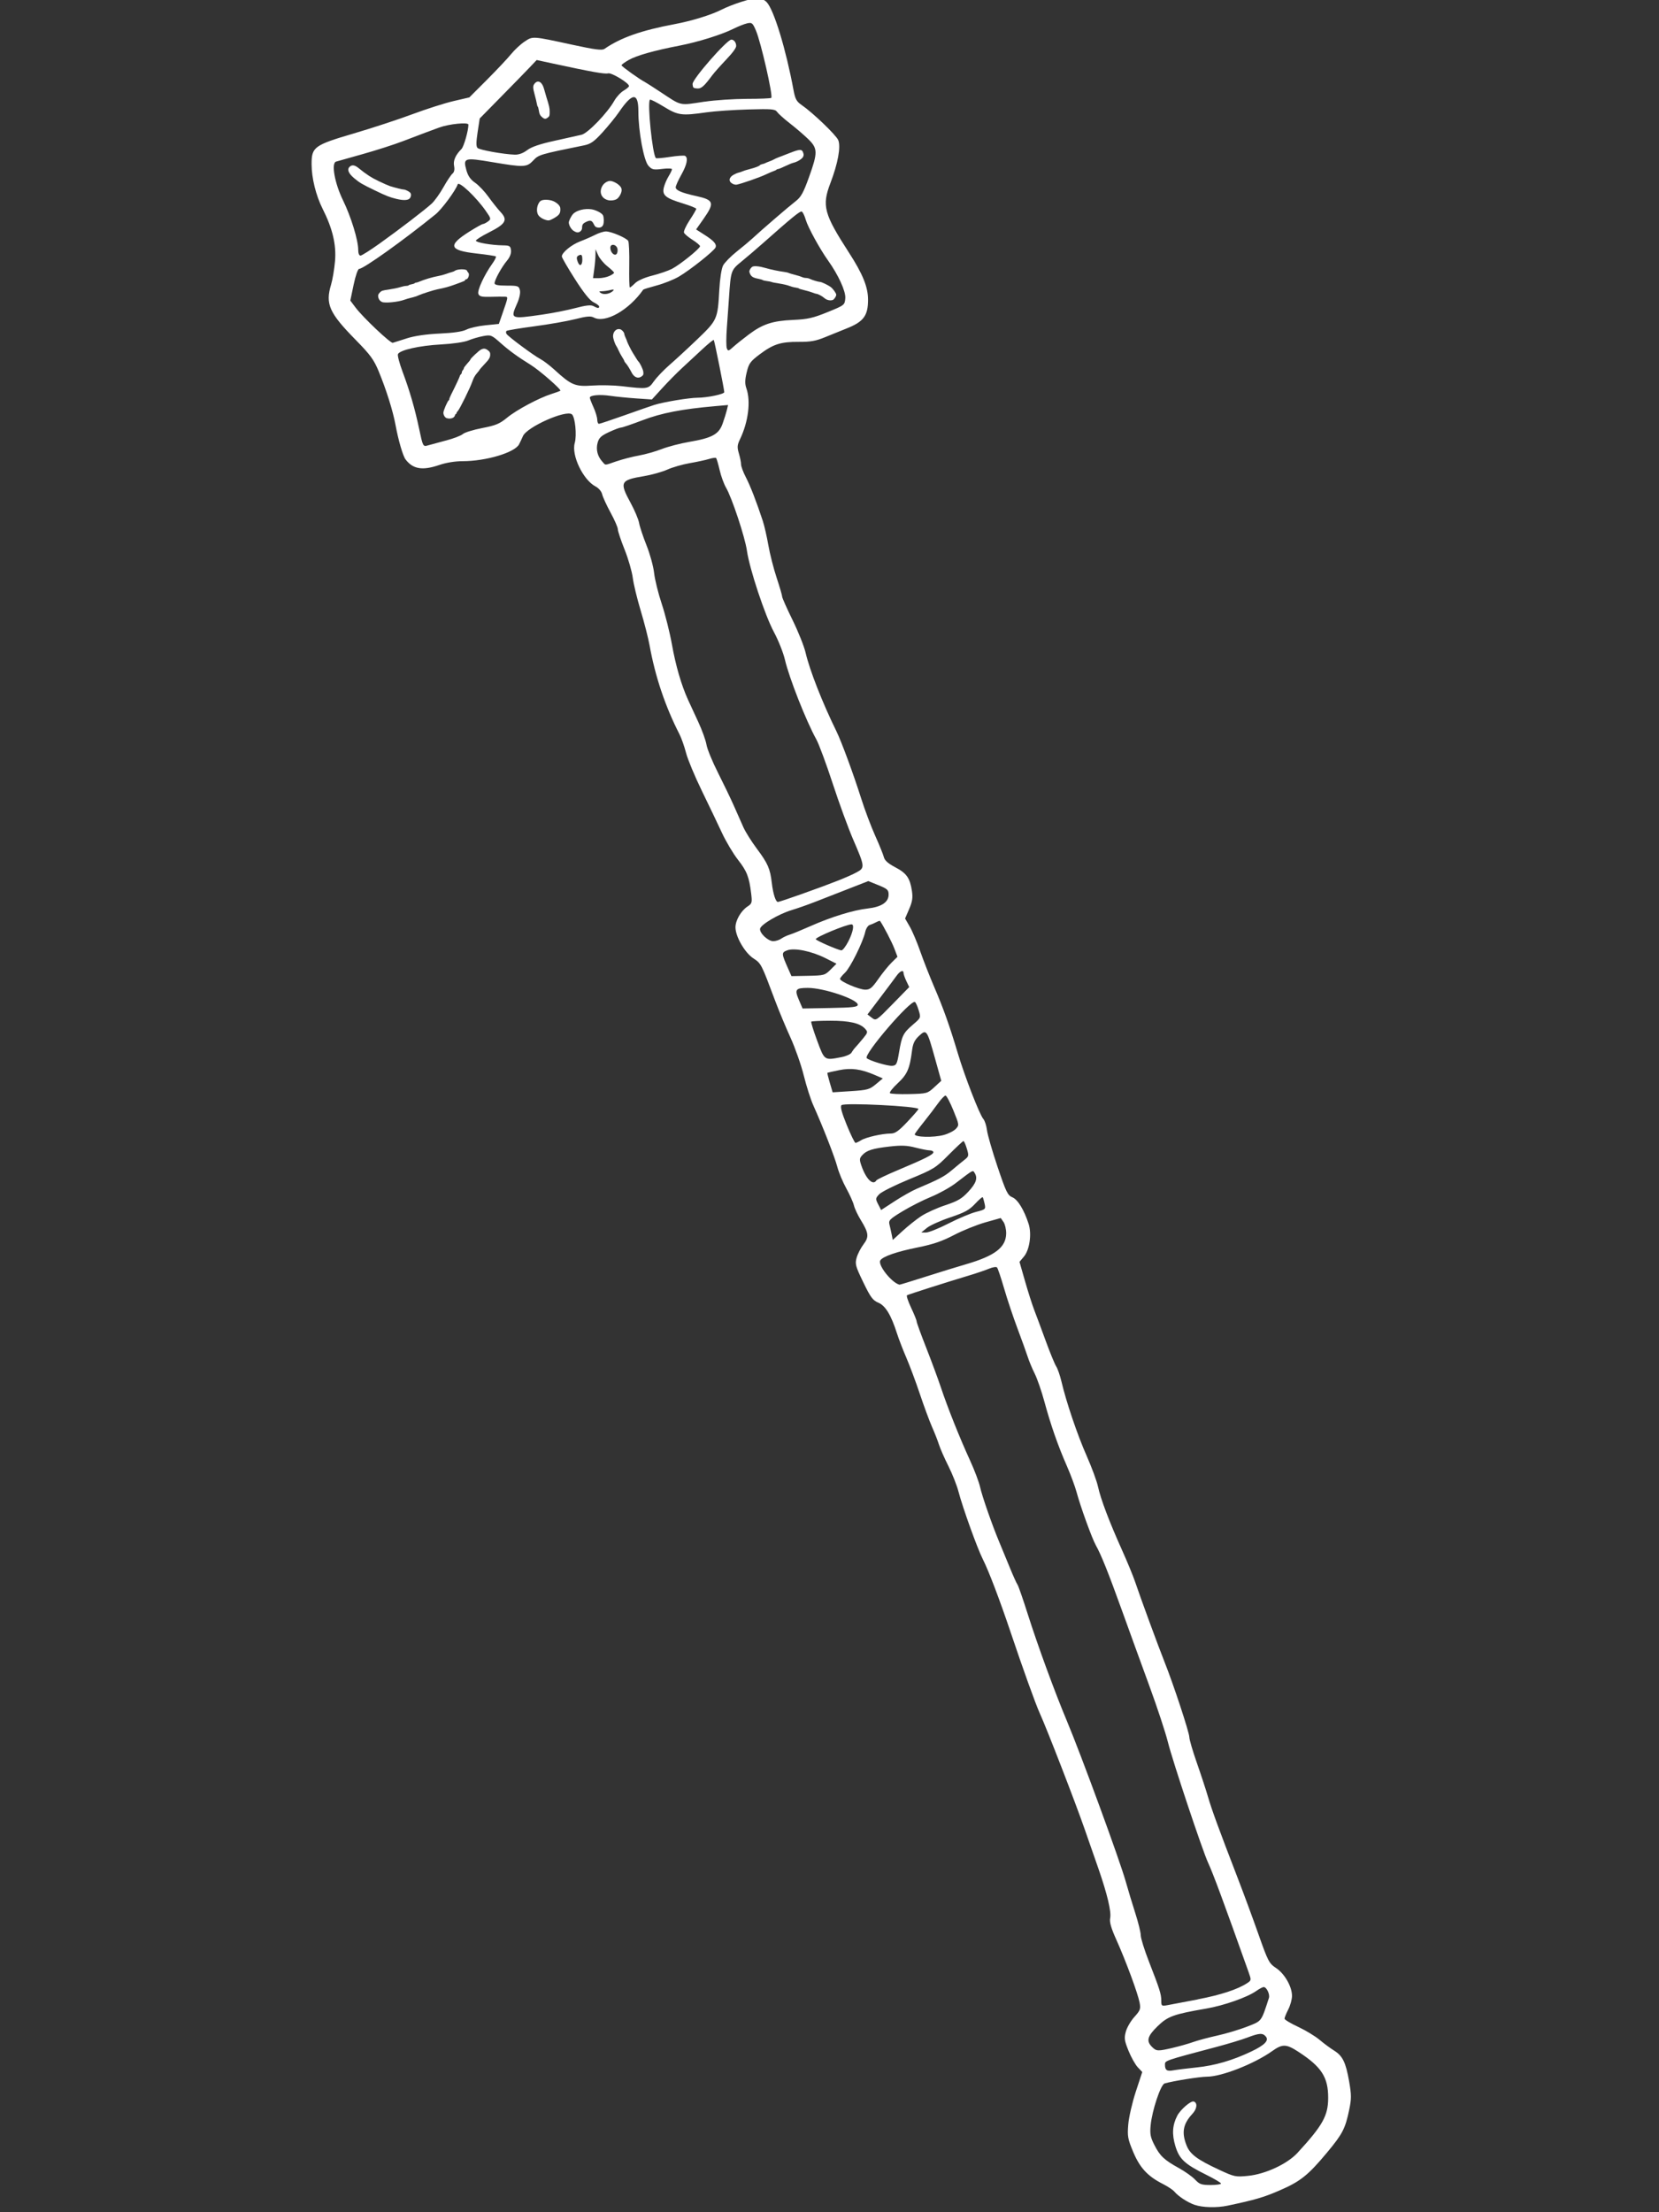 <?xml version="1.0" encoding="UTF-8" standalone="no"?>
<!-- Created with Inkscape (http://www.inkscape.org/) -->

<svg
   width="75"
   height="100"
   viewBox="0 0 75 100"
   version="1.1"
   id="svg5"
   inkscape:version="1.2.1 (9c6d41e410, 2022-07-14)"
   sodipodi:docname="weapon_2h_warhammer.svg"
   xml:space="preserve"
   xmlns:inkscape="http://www.inkscape.org/namespaces/inkscape"
   xmlns:sodipodi="http://sodipodi.sourceforge.net/DTD/sodipodi-0.dtd"
   xmlns="http://www.w3.org/2000/svg"
   xmlns:svg="http://www.w3.org/2000/svg"><rect x="0" y="0" width="75" height="100" fill="#333333" stroke="none"/><sodipodi:namedview
     id="namedview7"
     pagecolor="#ffffff"
     bordercolor="#999999"
     borderopacity="1"
     inkscape:pageshadow="0"
     inkscape:pageopacity="0"
     inkscape:pagecheckerboard="0"
     inkscape:document-units="px"
     showgrid="false"
     height="70mm"
     units="px"
     inkscape:zoom="8.375525"
     inkscape:cx="-18.088418"
     inkscape:cy="62.563243"
     inkscape:window-width="3840"
     inkscape:window-height="2066"
     inkscape:window-x="-11"
     inkscape:window-y="-11"
     inkscape:window-maximized="1"
     inkscape:current-layer="layer1"
     inkscape:showpageshadow="2"
     inkscape:deskcolor="#d1d1d1" /><defs
     id="defs2" /><g
     inkscape:label="Layer 1"
     inkscape:groupmode="layer"
     id="layer1"><path
       style="fill:#ffffff;fill-rule:evenodd;stroke-width:0.084"
       d="m 54.008,99.668 c -0.332,-0.119 -0.741,-0.387 -0.921,-0.604 -0.063,-0.075 -0.298,-0.231 -0.523,-0.345 -0.682,-0.346 -1.037,-0.731 -1.337,-1.45 -0.245,-0.588 -0.265,-0.704 -0.22,-1.243 0.028,-0.327 0.181,-0.992 0.341,-1.479 l 0.291,-0.885 -0.203,-0.214 c -0.111,-0.118 -0.299,-0.452 -0.417,-0.743 -0.187,-0.461 -0.203,-0.572 -0.123,-0.867 0.05,-0.186 0.224,-0.486 0.387,-0.666 0.266,-0.294 0.29,-0.36 0.236,-0.648 -0.077,-0.412 -0.623,-1.887 -1.049,-2.835 -0.242,-0.538 -0.318,-0.805 -0.282,-0.984 0.058,-0.292 -0.129,-1.079 -0.533,-2.244 C 49.492,83.998 49.215,83.199 49.037,82.689 48.613,81.467 47.329,78.155 47.004,77.44 46.818,77.033 46.239,75.422 45.688,73.782 45.192,72.308 44.695,71.001 44.429,70.477 44.18,69.985 43.518,68.144 43.331,67.425 43.259,67.147 43.055,66.63 42.878,66.277 42.7,65.924 42.507,65.485 42.449,65.301 42.39,65.118 42.249,64.757 42.134,64.499 42.02,64.241 41.774,63.575 41.587,63.018 41.401,62.462 41.124,61.721 40.973,61.372 40.822,61.023 40.632,60.529 40.55,60.274 40.284,59.441 40.028,59.02 39.707,58.886 c -0.25,-0.105 -0.351,-0.241 -0.68,-0.922 -0.352,-0.728 -0.379,-0.827 -0.301,-1.109 0.047,-0.17 0.186,-0.441 0.309,-0.603 0.261,-0.343 0.242,-0.51 -0.125,-1.11 -0.135,-0.219 -0.272,-0.513 -0.305,-0.652 -0.033,-0.139 -0.189,-0.487 -0.346,-0.772 -0.158,-0.285 -0.34,-0.722 -0.405,-0.971 -0.116,-0.441 -0.658,-1.831 -1.088,-2.787 -0.118,-0.262 -0.31,-0.865 -0.428,-1.34 -0.117,-0.475 -0.388,-1.248 -0.602,-1.718 -0.214,-0.47 -0.525,-1.216 -0.69,-1.657 -0.635,-1.695 -0.633,-1.69 -0.992,-1.927 -0.387,-0.256 -0.805,-0.985 -0.805,-1.401 4.22e-4,-0.315 0.252,-0.748 0.546,-0.941 0.2,-0.131 0.213,-0.176 0.165,-0.574 -0.091,-0.759 -0.193,-1.022 -0.596,-1.535 -0.216,-0.276 -0.543,-0.825 -0.726,-1.219 -0.183,-0.395 -0.592,-1.249 -0.909,-1.9 -0.317,-0.65 -0.638,-1.421 -0.714,-1.713 -0.075,-0.292 -0.209,-0.672 -0.297,-0.844 -0.643,-1.254 -1.098,-2.608 -1.354,-4.028 -0.059,-0.325 -0.239,-1.028 -0.4,-1.562 -0.161,-0.534 -0.323,-1.202 -0.358,-1.484 -0.036,-0.282 -0.202,-0.857 -0.37,-1.277 -0.168,-0.42 -0.305,-0.831 -0.305,-0.915 0,-0.083 -0.146,-0.42 -0.326,-0.749 -0.179,-0.329 -0.351,-0.702 -0.381,-0.829 -0.032,-0.134 -0.157,-0.283 -0.298,-0.356 -0.564,-0.292 -1.102,-1.413 -0.943,-1.967 0.1,-0.347 0.018,-1.173 -0.128,-1.294 -0.263,-0.218 -2.028,0.566 -2.213,0.982 -0.06,0.137 -0.14,0.306 -0.177,0.375 -0.196,0.372 -1.497,0.76 -2.55,0.76 -0.337,4.3e-5 -0.751,0.067 -1.047,0.169 -0.767,0.264 -1.199,0.194 -1.534,-0.249 C 18.214,20.609 18.005,19.889 17.879,19.201 17.763,18.572 17.466,17.626 17.124,16.795 16.902,16.256 16.745,16.042 16.075,15.359 14.882,14.145 14.703,13.745 14.966,12.871 15.033,12.648 15.114,12.17 15.145,11.809 15.21,11.066 15.036,10.331 14.582,9.432 14.283,8.839 14.087,8.047 14.086,7.423 14.085,6.645 14.201,6.56 15.986,6.035 16.82,5.79 18.016,5.397 18.643,5.163 19.27,4.929 20.106,4.662 20.501,4.57 L 21.218,4.403 22.02,3.6 c 0.441,-0.442 0.929,-0.961 1.085,-1.153 0.156,-0.193 0.43,-0.448 0.61,-0.567 0.379,-0.251 0.331,-0.254 2.175,0.146 1.01,0.219 1.326,0.259 1.435,0.184 0.741,-0.51 1.664,-0.835 3.18,-1.12 0.757,-0.142 1.638,-0.413 2.094,-0.644 0.498,-0.252 1.375,-0.533 1.669,-0.534 0.12,-5.994e-4 0.297,0.084 0.395,0.189 0.327,0.35 0.872,2.138 1.21,3.969 0.075,0.405 0.136,0.518 0.365,0.675 0.503,0.345 1.563,1.361 1.657,1.589 0.124,0.298 -0.014,1.054 -0.356,1.948 -0.389,1.019 -0.291,1.387 0.835,3.129 0.63,0.974 0.868,1.562 0.869,2.137 8.4e-5,0.724 -0.205,0.998 -0.971,1.3 -0.232,0.092 -0.663,0.266 -0.958,0.388 -0.43,0.178 -0.668,0.221 -1.208,0.217 -0.812,-0.005 -1.149,0.103 -1.768,0.569 -0.419,0.316 -0.485,0.407 -0.581,0.809 -0.083,0.346 -0.086,0.518 -0.013,0.728 0.203,0.583 0.086,1.512 -0.289,2.294 -0.128,0.266 -0.135,0.364 -0.052,0.643 0.054,0.181 0.099,0.404 0.099,0.495 0,0.091 0.097,0.353 0.216,0.581 0.203,0.39 0.478,1.101 0.767,1.977 0.069,0.209 0.182,0.703 0.251,1.098 0.069,0.395 0.238,1.057 0.375,1.471 0.137,0.414 0.249,0.798 0.249,0.853 0,0.055 0.211,0.529 0.469,1.055 0.258,0.525 0.522,1.186 0.588,1.469 0.186,0.802 0.757,2.258 1.392,3.553 0.232,0.472 0.772,1.937 1.121,3.039 0.162,0.511 0.447,1.271 0.635,1.689 0.188,0.418 0.365,0.856 0.394,0.973 0.037,0.148 0.193,0.286 0.517,0.456 0.509,0.267 0.663,0.486 0.751,1.072 0.045,0.303 0.018,0.481 -0.126,0.815 l -0.184,0.428 0.211,0.366 c 0.116,0.201 0.331,0.707 0.476,1.124 0.146,0.417 0.429,1.139 0.629,1.604 0.417,0.97 0.691,1.74 1.068,2.998 0.316,1.057 0.982,2.771 1.153,2.969 0.067,0.078 0.141,0.306 0.165,0.507 0.024,0.201 0.238,0.944 0.476,1.65 0.388,1.151 0.458,1.295 0.672,1.384 0.244,0.101 0.528,0.565 0.734,1.2 0.148,0.456 0.045,1.175 -0.211,1.479 l -0.201,0.239 0.252,0.878 c 0.138,0.483 0.325,1.068 0.415,1.3 0.09,0.232 0.323,0.859 0.518,1.393 0.195,0.534 0.409,1.054 0.475,1.156 0.066,0.102 0.171,0.406 0.235,0.675 0.22,0.938 0.723,2.422 1.139,3.361 0.23,0.52 0.462,1.149 0.515,1.397 0.12,0.558 0.51,1.588 1.085,2.866 0.24,0.534 0.507,1.18 0.592,1.435 0.236,0.704 1.048,2.916 1.333,3.63 0.397,0.994 1.118,3.18 1.119,3.394 7.6e-4,0.107 0.154,0.631 0.341,1.165 0.187,0.534 0.416,1.233 0.509,1.553 0.167,0.574 0.473,1.408 1.365,3.724 0.251,0.65 0.662,1.765 0.913,2.477 0.432,1.222 0.477,1.308 0.796,1.52 0.386,0.258 0.718,0.838 0.718,1.258 0,0.155 -0.076,0.43 -0.169,0.612 -0.093,0.182 -0.169,0.369 -0.169,0.416 0,0.047 0.275,0.213 0.612,0.37 0.337,0.157 0.773,0.42 0.97,0.586 0.197,0.166 0.492,0.384 0.656,0.486 0.389,0.24 0.531,0.532 0.682,1.394 0.107,0.616 0.108,0.782 0.003,1.286 -0.177,0.851 -0.301,1.09 -0.999,1.928 -0.859,1.032 -1.209,1.311 -2.158,1.72 -0.724,0.312 -1.095,0.42 -2.341,0.684 -0.491,0.104 -1.137,0.087 -1.487,-0.038 z m 1.192,-0.963 c 0,-0.036 -0.294,-0.212 -0.654,-0.39 -0.99,-0.49 -1.231,-0.713 -1.41,-1.305 -0.161,-0.532 -0.136,-0.945 0.085,-1.372 0.144,-0.278 0.616,-0.685 0.745,-0.643 0.18,0.06 0.152,0.33 -0.056,0.554 -0.429,0.46 -0.501,0.85 -0.265,1.439 0.157,0.393 0.483,0.635 1.471,1.094 0.689,0.32 0.741,0.331 1.309,0.274 0.781,-0.077 1.772,-0.539 2.232,-1.039 1.142,-1.242 1.385,-1.678 1.387,-2.483 0.002,-0.936 -0.298,-1.402 -1.339,-2.081 -0.557,-0.363 -0.726,-0.369 -1.193,-0.036 -0.812,0.577 -2.289,1.157 -2.95,1.157 -0.318,0 -1.539,0.195 -1.912,0.305 -0.179,0.053 -0.567,1.218 -0.632,1.894 -0.037,0.389 -0.009,0.539 0.168,0.886 0.254,0.5 0.446,0.68 1.114,1.049 0.277,0.153 0.606,0.387 0.73,0.52 0.197,0.21 0.287,0.242 0.699,0.242 0.26,0 0.473,-0.03 0.473,-0.066 z m -1.098,-5.25 c 0.822,-0.085 1.618,-0.317 2.462,-0.718 0.606,-0.288 0.812,-0.498 0.663,-0.677 -0.141,-0.17 -0.293,-0.162 -0.834,0.044 -0.249,0.095 -0.857,0.279 -1.351,0.411 -2.417,0.642 -2.376,0.628 -2.376,0.816 0,0.25 0.089,0.309 0.379,0.255 0.14,-0.026 0.615,-0.085 1.056,-0.131 z m -1.076,-0.888 c 0.296,-0.069 0.707,-0.185 0.913,-0.259 0.206,-0.074 0.697,-0.206 1.092,-0.293 0.395,-0.087 1,-0.269 1.345,-0.403 0.679,-0.265 0.632,-0.203 0.989,-1.296 0.053,-0.163 -0.104,-0.494 -0.234,-0.494 -0.049,0 -0.202,0.08 -0.34,0.178 -0.398,0.283 -1.459,0.657 -2.253,0.794 -1.484,0.255 -1.745,0.35 -2.206,0.799 -0.46,0.448 -0.52,0.666 -0.255,0.931 0.202,0.202 0.258,0.205 0.95,0.044 z m 1.119,-2.189 c 1.043,-0.199 1.815,-0.453 2.24,-0.735 0.188,-0.125 0.19,-0.136 0.059,-0.502 -1.125,-3.165 -1.604,-4.456 -1.826,-4.934 -0.255,-0.547 -1.607,-4.603 -1.82,-5.46 -0.108,-0.433 -0.488,-1.586 -0.846,-2.561 -0.357,-0.975 -0.91,-2.495 -1.227,-3.377 C 50.101,71.078 49.782,70.282 49.543,69.857 49.366,69.541 48.85,68.119 48.67,67.45 48.601,67.194 48.404,66.663 48.231,66.268 47.824,65.339 47.499,64.407 47.214,63.355 47.088,62.891 46.892,62.325 46.779,62.097 46.665,61.87 46.523,61.528 46.462,61.337 c -0.061,-0.19 -0.268,-0.764 -0.46,-1.275 -0.192,-0.511 -0.466,-1.328 -0.607,-1.815 -0.142,-0.488 -0.286,-0.917 -0.322,-0.954 -0.035,-0.037 -0.193,-0.014 -0.351,0.053 -0.158,0.066 -0.553,0.201 -0.878,0.299 -1.081,0.326 -2.776,0.866 -2.84,0.906 -0.035,0.021 0.049,0.275 0.186,0.565 0.137,0.289 0.249,0.567 0.249,0.617 3.7e-5,0.05 0.194,0.582 0.43,1.182 0.236,0.6 0.537,1.413 0.669,1.808 0.303,0.909 0.842,2.261 1.315,3.293 0.202,0.441 0.406,0.981 0.454,1.201 0.089,0.407 0.543,1.713 0.861,2.472 0.097,0.232 0.308,0.745 0.47,1.14 0.161,0.395 0.324,0.756 0.361,0.802 0.037,0.046 0.244,0.641 0.46,1.322 0.454,1.43 1.216,3.513 1.764,4.819 0.661,1.575 2.396,6.307 2.67,7.283 0.104,0.371 0.3,1.017 0.434,1.435 0.134,0.418 0.244,0.866 0.244,0.995 0,0.129 0.166,0.661 0.369,1.182 0.491,1.259 0.559,1.476 0.559,1.773 0,0.238 0.015,0.249 0.274,0.202 0.151,-0.027 0.768,-0.144 1.372,-0.26 z M 41.844,57.711 c 0.636,-0.202 1.46,-0.456 1.831,-0.564 1.305,-0.379 1.805,-0.764 1.812,-1.392 0.002,-0.187 -0.053,-0.42 -0.121,-0.518 l -0.125,-0.178 -0.698,0.197 c -0.384,0.108 -1.021,0.366 -1.416,0.572 -0.542,0.283 -0.945,0.42 -1.646,0.561 -0.935,0.187 -1.575,0.409 -1.683,0.584 -0.126,0.204 0.503,1.004 0.865,1.1 0.014,0.004 0.546,-0.159 1.182,-0.361 z m -0.194,-2.739 c 0.217,-0.144 0.705,-0.365 1.083,-0.491 0.569,-0.189 0.75,-0.296 1.046,-0.616 0.354,-0.383 0.429,-0.611 0.281,-0.846 -0.085,-0.135 -0.04,-0.16 -0.86,0.467 -0.25,0.191 -0.75,0.468 -1.111,0.616 -0.362,0.148 -0.944,0.443 -1.294,0.656 -0.575,0.349 -0.631,0.407 -0.584,0.597 0.029,0.116 0.075,0.32 0.101,0.453 l 0.048,0.242 0.447,-0.409 c 0.246,-0.225 0.625,-0.526 0.842,-0.67 z m 1.234,0.332 c 0.442,-0.226 1.002,-0.461 1.244,-0.523 0.43,-0.11 0.438,-0.118 0.384,-0.37 -0.03,-0.142 -0.07,-0.273 -0.087,-0.293 -0.018,-0.019 -0.175,0.118 -0.349,0.304 -0.258,0.276 -0.466,0.389 -1.119,0.608 -0.441,0.148 -0.916,0.362 -1.055,0.476 l -0.253,0.207 0.216,4.23e-4 c 0.119,2.53e-4 0.578,-0.184 1.02,-0.41 z m -1.446,-1.565 c 1.021,-0.433 1.251,-0.554 1.593,-0.842 0.203,-0.171 0.462,-0.384 0.575,-0.472 0.193,-0.151 0.199,-0.182 0.102,-0.504 -0.056,-0.189 -0.125,-0.342 -0.153,-0.341 -0.027,9.54e-4 -0.328,0.282 -0.669,0.625 -0.591,0.595 -0.671,0.645 -1.787,1.104 -0.643,0.265 -1.251,0.569 -1.351,0.675 -0.173,0.184 -0.175,0.207 -0.048,0.454 l 0.134,0.26 0.612,-0.399 c 0.337,-0.219 0.782,-0.471 0.991,-0.559 z m -1.821,-0.38 c 0.026,-0.042 0.475,-0.256 0.997,-0.475 1.208,-0.507 1.583,-0.697 1.583,-0.8 0,-0.045 -0.074,-0.083 -0.165,-0.083 -0.091,0 -0.382,-0.057 -0.648,-0.126 -0.377,-0.098 -0.634,-0.109 -1.165,-0.048 -0.779,0.089 -1.045,0.174 -1.244,0.397 -0.123,0.137 -0.127,0.198 -0.031,0.473 0.208,0.601 0.521,0.909 0.674,0.663 z m -0.689,-1.815 c 0.213,-0.135 0.957,-0.304 1.336,-0.304 0.202,0 0.357,-0.108 0.754,-0.528 0.275,-0.29 0.501,-0.551 0.502,-0.58 0.004,-0.128 -3.356,-0.296 -3.478,-0.174 -0.064,0.064 0.005,0.324 0.238,0.897 0.181,0.444 0.359,0.807 0.395,0.807 0.036,2.7e-5 0.15,-0.053 0.253,-0.118 z m 3.734,-0.238 c 0.211,-0.056 0.456,-0.18 0.546,-0.275 0.16,-0.171 0.159,-0.18 -0.108,-0.837 -0.148,-0.365 -0.308,-0.667 -0.354,-0.67 -0.046,-0.003 -0.198,0.155 -0.338,0.35 -0.139,0.196 -0.434,0.581 -0.654,0.857 -0.221,0.275 -0.401,0.519 -0.401,0.541 0,0.136 0.845,0.158 1.31,0.034 z m -0.426,-2.159 0.316,-0.29 -0.283,-1.016 c -0.362,-1.298 -0.385,-1.33 -0.723,-1.014 -0.2,0.187 -0.275,0.344 -0.315,0.662 -0.105,0.823 -0.215,1.076 -0.647,1.478 -0.228,0.212 -0.387,0.414 -0.352,0.448 0.034,0.034 0.428,0.053 0.876,0.042 0.797,-0.02 0.819,-0.026 1.129,-0.31 z m -2.639,-0.137 0.313,-0.261 -0.35,-0.151 c -0.638,-0.275 -1.076,-0.335 -1.628,-0.222 -0.279,0.057 -0.516,0.11 -0.527,0.118 -0.011,0.008 0.037,0.21 0.108,0.449 l 0.129,0.434 0.821,-0.053 c 0.755,-0.049 0.846,-0.074 1.134,-0.314 z m 1.05,-1.457 c 0.123,-0.737 0.185,-0.86 0.634,-1.244 0.351,-0.301 0.352,-0.303 0.252,-0.637 -0.055,-0.184 -0.132,-0.355 -0.17,-0.378 -0.191,-0.118 -2.337,2.381 -2.179,2.538 0.113,0.113 0.953,0.365 1.153,0.346 0.19,-0.018 0.218,-0.075 0.31,-0.625 z m -2.595,0.23 c 0.204,-0.039 0.405,-0.131 0.445,-0.203 0.04,-0.072 0.12,-0.181 0.178,-0.241 0.057,-0.06 0.21,-0.238 0.339,-0.395 0.221,-0.268 0.227,-0.294 0.095,-0.44 -0.231,-0.255 -0.706,-0.365 -1.574,-0.363 -0.452,6.76e-4 -0.839,0.019 -0.86,0.04 -0.021,0.021 0.099,0.408 0.266,0.86 0.339,0.912 0.315,0.896 1.111,0.743 z m 2.923,-3.433 c -0.07,-0.148 -0.128,-0.312 -0.128,-0.363 0,-0.16 -0.155,-0.101 -0.313,0.119 -0.083,0.116 -0.414,0.558 -0.735,0.982 l -0.583,0.77 0.195,0.147 c 0.194,0.146 0.199,0.143 0.944,-0.619 l 0.749,-0.766 z m -2.197,1.068 c 0,-0.244 -1.543,-0.764 -2.26,-0.762 -0.553,0.002 -0.604,0.07 -0.405,0.536 l 0.17,0.396 1.247,-0.023 c 1.027,-0.019 1.247,-0.045 1.247,-0.147 z m 0.929,-1.164 c 0.186,-0.266 0.456,-0.601 0.602,-0.744 l 0.264,-0.26 -0.142,-0.374 c -0.11,-0.289 -0.494,-1.03 -0.646,-1.246 -0.01,-0.015 -0.089,0.011 -0.175,0.057 -0.086,0.046 -0.219,0.103 -0.296,0.127 -0.077,0.023 -0.167,0.165 -0.199,0.313 -0.101,0.459 -0.682,1.629 -0.916,1.845 -0.122,0.113 -0.222,0.238 -0.222,0.278 0,0.118 0.862,0.486 1.14,0.487 0.213,3.38e-4 0.307,-0.077 0.591,-0.484 z m -2.159,-0.424 0.267,-0.267 -0.492,-0.249 c -0.634,-0.32 -1.411,-0.479 -1.737,-0.355 -0.262,0.1 -0.26,0.14 0.034,0.804 l 0.16,0.361 0.751,-0.014 c 0.722,-0.014 0.762,-0.025 1.018,-0.281 z m 0.807,-1.283 c 0.212,-0.419 0.276,-0.763 0.141,-0.763 -0.232,0 -1.618,0.574 -1.617,0.67 5.06e-4,0.056 1.007,0.495 1.159,0.505 0.057,0.004 0.2,-0.182 0.317,-0.412 z m -3.036,-0.118 c 0.092,-0.063 0.262,-0.143 0.378,-0.178 0.116,-0.034 0.534,-0.206 0.929,-0.381 0.942,-0.419 1.942,-0.728 2.595,-0.802 0.63,-0.072 0.951,-0.284 0.951,-0.631 0,-0.208 -0.056,-0.26 -0.459,-0.423 l -0.459,-0.186 -0.913,0.357 c -0.502,0.196 -1.179,0.46 -1.504,0.587 -0.325,0.127 -0.8,0.293 -1.055,0.37 -0.575,0.173 -1.384,0.65 -1.42,0.837 -0.037,0.192 0.356,0.566 0.595,0.566 0.108,0 0.271,-0.052 0.363,-0.115 z m 0.97,-2.032 c 1.322,-0.469 2.068,-0.765 2.447,-0.97 0.369,-0.199 0.362,-0.258 -0.167,-1.48 C 38.348,37.434 37.93,36.293 37.642,35.41 37.353,34.528 37.022,33.635 36.906,33.426 36.444,32.593 35.677,30.648 35.485,29.821 35.412,29.506 35.188,28.944 34.988,28.572 34.58,27.814 33.883,25.713 33.766,24.888 c -0.086,-0.607 -0.68,-2.396 -0.943,-2.843 -0.094,-0.16 -0.225,-0.518 -0.289,-0.795 -0.065,-0.277 -0.137,-0.523 -0.16,-0.546 -0.023,-0.023 -0.168,-0.004 -0.322,0.044 -0.154,0.047 -0.546,0.132 -0.871,0.188 -0.325,0.056 -0.781,0.187 -1.013,0.292 -0.232,0.104 -0.707,0.237 -1.055,0.295 -1.074,0.179 -1.118,0.267 -0.601,1.215 0.18,0.331 0.352,0.738 0.381,0.905 0.029,0.167 0.181,0.623 0.337,1.013 0.156,0.39 0.309,0.951 0.341,1.245 0.032,0.295 0.187,0.922 0.344,1.393 0.157,0.471 0.366,1.301 0.463,1.844 0.171,0.958 0.422,1.82 0.723,2.487 0.081,0.178 0.288,0.628 0.462,1 0.173,0.371 0.342,0.837 0.375,1.035 0.033,0.198 0.266,0.768 0.519,1.266 0.252,0.499 0.576,1.173 0.72,1.498 0.144,0.325 0.337,0.762 0.43,0.971 0.093,0.209 0.367,0.646 0.61,0.971 0.496,0.663 0.6,0.902 0.675,1.544 0.058,0.497 0.175,0.862 0.277,0.862 0.037,0 0.541,-0.168 1.121,-0.374 z m -8.41,-19.547 c 0.265,-0.091 0.718,-0.208 1.005,-0.259 0.287,-0.051 0.75,-0.182 1.029,-0.291 0.279,-0.109 0.838,-0.256 1.244,-0.325 1.03,-0.176 1.337,-0.342 1.508,-0.817 0.075,-0.209 0.162,-0.486 0.193,-0.615 l 0.056,-0.235 -0.572,0.05 c -1.509,0.132 -2.431,0.31 -3.286,0.635 -0.482,0.183 -0.923,0.334 -0.981,0.334 -0.058,4.22e-4 -0.302,0.093 -0.544,0.205 -0.356,0.166 -0.454,0.258 -0.515,0.485 -0.082,0.304 -0.005,0.608 0.213,0.85 0.161,0.178 0.072,0.18 0.648,-0.018 z m -7.723,-0.935 c 0.345,-0.091 0.691,-0.224 0.769,-0.295 0.078,-0.071 0.471,-0.192 0.872,-0.27 0.617,-0.119 0.791,-0.192 1.13,-0.471 0.421,-0.348 1.436,-0.89 2.005,-1.071 0.186,-0.059 0.366,-0.123 0.4,-0.143 0.071,-0.04 -0.936,-0.921 -1.34,-1.171 -0.599,-0.372 -0.972,-0.643 -1.369,-0.996 -0.405,-0.359 -0.433,-0.37 -0.787,-0.304 -0.202,0.038 -0.504,0.127 -0.672,0.198 -0.174,0.073 -0.702,0.15 -1.224,0.178 -0.985,0.053 -1.879,0.255 -1.951,0.442 -0.024,0.063 0.073,0.426 0.216,0.807 0.314,0.838 0.549,1.647 0.74,2.55 0.174,0.821 0.178,0.83 0.403,0.764 0.099,-0.029 0.463,-0.127 0.807,-0.219 z m 8.078,-1.143 c 0.599,-0.213 1.202,-0.423 1.342,-0.467 0.411,-0.131 1.576,-0.325 1.959,-0.326 0.444,-0.002 1.207,-0.162 1.207,-0.252 0,-0.124 -0.442,-2.323 -0.474,-2.359 -0.017,-0.019 -0.252,0.171 -0.521,0.422 -0.269,0.251 -0.678,0.63 -0.908,0.842 -0.23,0.212 -0.633,0.619 -0.894,0.906 l -0.475,0.52 -0.707,-0.048 c -0.389,-0.027 -0.916,-0.079 -1.172,-0.117 -0.48,-0.071 -0.927,-0.03 -0.927,0.085 0,0.036 0.075,0.231 0.167,0.433 0.092,0.202 0.168,0.454 0.169,0.558 0.001,0.104 0.035,0.19 0.074,0.19 0.04,0 0.562,-0.174 1.161,-0.387 z m 1.33,-1.538 c 0.122,-0.177 0.44,-0.509 0.705,-0.739 0.265,-0.23 0.836,-0.756 1.267,-1.17 0.891,-0.855 0.91,-0.898 0.982,-2.221 0.027,-0.501 0.099,-0.962 0.17,-1.101 0.068,-0.131 0.345,-0.414 0.616,-0.63 0.271,-0.215 0.588,-0.48 0.704,-0.588 0.402,-0.375 1.666,-1.463 1.96,-1.688 C 36.209,8.913 36.32,8.713 36.571,8.014 36.979,6.88 36.974,6.705 36.52,6.271 36.323,6.082 35.953,5.765 35.698,5.568 35.443,5.37 35.189,5.142 35.132,5.061 35.04,4.93 34.897,4.918 33.822,4.948 c -0.664,0.019 -1.51,0.077 -1.882,0.13 -1.129,0.161 -1.284,0.14 -1.933,-0.257 -0.32,-0.196 -0.601,-0.338 -0.624,-0.315 -0.127,0.127 0.112,2.485 0.269,2.642 0.021,0.021 0.309,-0.005 0.64,-0.056 0.332,-0.051 0.639,-0.072 0.682,-0.045 0.145,0.09 0.081,0.401 -0.174,0.854 -0.139,0.247 -0.253,0.502 -0.253,0.566 0,0.136 0.272,0.252 0.929,0.396 0.798,0.175 0.84,0.302 0.335,1.023 l -0.341,0.486 0.362,0.231 c 0.44,0.28 0.575,0.432 0.518,0.581 -0.059,0.153 -1.141,1.015 -1.654,1.317 -0.227,0.134 -0.678,0.315 -1.003,0.402 -0.325,0.087 -0.6,0.172 -0.612,0.189 -0.653,0.934 -1.723,1.537 -2.239,1.26 -0.137,-0.073 -0.323,-0.057 -0.832,0.073 -0.361,0.092 -1.197,0.239 -1.859,0.326 -0.662,0.087 -1.226,0.182 -1.254,0.209 -0.028,0.028 -0.027,0.087 0.001,0.133 0.074,0.12 1.229,0.978 1.527,1.134 0.139,0.073 0.424,0.289 0.633,0.48 0.772,0.707 0.937,0.776 1.714,0.722 0.38,-0.026 0.977,-0.014 1.325,0.027 1.188,0.14 1.217,0.135 1.466,-0.224 z m 4.281,-2.109 c 0.634,-0.476 1.074,-0.621 2.004,-0.663 0.664,-0.03 0.906,-0.085 1.562,-0.352 0.769,-0.313 0.777,-0.319 0.803,-0.629 0.026,-0.311 -0.312,-1.05 -0.782,-1.709 -0.373,-0.524 -0.908,-1.5 -1.005,-1.835 -0.055,-0.191 -0.138,-0.36 -0.184,-0.375 -0.079,-0.026 -0.45,0.277 -1.74,1.421 -0.308,0.273 -0.753,0.654 -0.989,0.845 -0.467,0.38 -0.477,0.408 -0.558,1.633 -0.022,0.325 -0.065,0.939 -0.097,1.364 -0.032,0.425 -0.032,0.84 -5.91e-4,0.921 0.051,0.134 0.078,0.128 0.286,-0.06 0.126,-0.114 0.441,-0.367 0.7,-0.56 z m -15.455,0.17 c 0.355,-0.113 0.881,-0.189 1.491,-0.217 0.625,-0.029 1.03,-0.089 1.203,-0.178 0.144,-0.074 0.533,-0.163 0.865,-0.196 l 0.603,-0.061 0.161,-0.464 c 0.272,-0.788 0.269,-0.759 0.098,-0.767 -0.087,-0.004 -0.376,-0.001 -0.643,0.006 -0.391,0.01 -0.497,-0.016 -0.542,-0.134 -0.059,-0.153 0.268,-0.86 0.633,-1.369 0.11,-0.154 0.182,-0.299 0.159,-0.322 -0.023,-0.023 -0.416,-0.083 -0.874,-0.134 -1.243,-0.138 -1.318,-0.363 -0.329,-0.987 0.302,-0.19 0.58,-0.346 0.619,-0.346 0.039,0 0.14,-0.051 0.226,-0.114 0.148,-0.109 0.144,-0.131 -0.104,-0.485 -0.434,-0.621 -1.211,-1.354 -1.265,-1.193 -0.093,0.28 -0.718,1.125 -1.002,1.355 -1.439,1.167 -3.254,2.464 -3.451,2.464 -0.058,0 -0.164,0.303 -0.251,0.717 l -0.15,0.717 0.238,0.317 c 0.332,0.443 1.58,1.624 1.683,1.592 0.046,-0.014 0.331,-0.104 0.633,-0.2 z m 6.121,-1.073 c 0.464,-0.067 1.14,-0.2 1.501,-0.296 0.48,-0.127 0.7,-0.151 0.818,-0.088 0.195,0.104 0.257,0.108 0.257,0.017 0,-0.038 -0.113,-0.123 -0.251,-0.19 -0.169,-0.081 -0.445,-0.424 -0.844,-1.05 -0.326,-0.511 -0.593,-0.971 -0.593,-1.023 -4.22e-4,-0.173 0.433,-0.529 0.828,-0.68 0.215,-0.082 0.524,-0.217 0.686,-0.3 0.162,-0.083 0.379,-0.15 0.481,-0.15 0.237,0 0.921,0.291 1.006,0.428 0.035,0.057 0.056,0.554 0.047,1.105 -0.009,0.55 0.002,1.001 0.026,1.001 0.024,0 0.131,-0.088 0.239,-0.196 0.116,-0.116 0.431,-0.255 0.774,-0.341 0.318,-0.08 0.716,-0.216 0.885,-0.302 0.36,-0.184 1.276,-0.921 1.276,-1.027 0,-0.04 -0.154,-0.17 -0.342,-0.289 -0.188,-0.119 -0.361,-0.265 -0.384,-0.325 -0.023,-0.06 0.093,-0.314 0.257,-0.564 0.165,-0.25 0.299,-0.481 0.299,-0.513 0,-0.032 -0.275,-0.142 -0.612,-0.245 -0.771,-0.235 -0.932,-0.367 -0.859,-0.702 0.03,-0.138 0.127,-0.369 0.214,-0.512 0.087,-0.143 0.159,-0.292 0.159,-0.33 1.69e-4,-0.038 -0.199,-0.045 -0.443,-0.014 -0.395,0.049 -0.463,0.034 -0.622,-0.142 -0.21,-0.231 -0.455,-1.556 -0.455,-2.462 0,-0.865 -0.271,-0.854 -0.876,0.035 C 27.838,5.28 27.506,5.688 27.246,5.975 26.859,6.401 26.707,6.509 26.402,6.571 c -1.997,0.406 -2.052,0.422 -2.294,0.682 -0.293,0.313 -0.422,0.318 -1.859,0.075 -1.258,-0.213 -1.321,-0.193 -1.164,0.368 0.072,0.258 0.188,0.424 0.394,0.565 0.16,0.11 0.43,0.394 0.6,0.631 0.17,0.237 0.419,0.551 0.555,0.697 0.332,0.357 0.229,0.535 -0.532,0.918 -0.323,0.163 -0.588,0.33 -0.588,0.371 0,0.084 0.702,0.206 1.224,0.213 0.3,0.004 0.341,0.029 0.363,0.225 0.016,0.138 -0.051,0.311 -0.179,0.464 -0.243,0.289 -0.564,0.873 -0.564,1.024 0,0.075 0.162,0.107 0.547,0.107 0.508,0 0.551,0.015 0.598,0.204 0.031,0.123 -0.018,0.361 -0.125,0.602 -0.313,0.708 -0.304,0.712 1.132,0.505 z m 3.208,-1.078 c 0.057,-0.059 0.017,-0.07 -0.127,-0.034 -0.116,0.029 -0.287,0.054 -0.38,0.055 -0.14,0.002 -0.147,0.016 -0.042,0.084 0.137,0.088 0.412,0.035 0.549,-0.105 z m -0.173,-0.668 c 0.118,-0.054 0.215,-0.12 0.215,-0.148 -2e-6,-0.027 -0.137,-0.159 -0.304,-0.292 -0.167,-0.133 -0.356,-0.361 -0.419,-0.507 l -0.115,-0.264 -0.003,0.263 c -0.002,0.144 -0.027,0.439 -0.057,0.654 l -0.054,0.392 h 0.261 c 0.143,0 0.358,-0.044 0.476,-0.098 z m -1.22,-0.744 c 0,-0.188 -0.032,-0.239 -0.127,-0.202 -0.138,0.053 -0.153,0.116 -0.075,0.319 0.084,0.22 0.202,0.151 0.202,-0.117 z m -9.19,-0.705 c 0.923,-0.66 2.069,-1.537 2.379,-1.822 0.131,-0.121 0.37,-0.453 0.53,-0.739 0.16,-0.286 0.346,-0.565 0.412,-0.619 0.078,-0.065 0.103,-0.185 0.071,-0.345 -0.048,-0.241 0.063,-0.495 0.335,-0.767 C 20.97,6.628 21.176,5.902 21.176,5.634 c 0,-0.12 -0.879,-0.032 -1.323,0.132 -0.178,0.066 -0.457,0.169 -0.619,0.229 -0.163,0.06 -0.621,0.234 -1.019,0.387 -0.398,0.153 -1.215,0.415 -1.815,0.583 -0.6,0.168 -1.144,0.321 -1.209,0.341 -0.224,0.07 -0.061,0.977 0.314,1.745 0.364,0.745 0.689,1.803 0.689,2.24 0,0.162 0.042,0.267 0.106,0.263 0.058,-0.003 0.434,-0.241 0.836,-0.528 z m 10.78,0.227 c -0.041,-0.214 -0.324,-0.261 -0.324,-0.054 0,0.203 0.178,0.385 0.278,0.285 0.042,-0.042 0.062,-0.146 0.045,-0.231 z M 23.831,6.788 c 0.193,-0.148 0.576,-0.278 1.24,-0.424 0.528,-0.116 1.076,-0.238 1.219,-0.272 0.285,-0.067 1.171,-0.986 1.478,-1.532 0.098,-0.175 0.289,-0.383 0.424,-0.462 0.135,-0.08 0.245,-0.173 0.245,-0.208 0,-0.136 -0.788,-0.615 -0.945,-0.574 -0.152,0.04 -0.725,-0.062 -2.472,-0.439 L 24.262,2.713 23.93,3.063 C 23.747,3.256 23.167,3.85 22.642,4.384 l -0.955,0.971 -0.095,0.621 c -0.068,0.444 -0.069,0.647 -0.004,0.712 0.092,0.092 1.161,0.284 1.682,0.303 0.181,0.006 0.379,-0.065 0.56,-0.203 z m 8.032,-2.192 c 0.46,-0.069 1.315,-0.126 1.899,-0.127 0.584,-2.702e-4 1.082,-0.02 1.106,-0.045 0.086,-0.086 -0.468,-2.517 -0.694,-3.043 -0.149,-0.347 -0.182,-0.374 -0.397,-0.326 -0.129,0.029 -0.405,0.139 -0.614,0.243 -0.535,0.268 -1.605,0.602 -2.448,0.765 -1.142,0.221 -1.924,0.442 -2.284,0.644 -0.183,0.103 -0.334,0.213 -0.334,0.244 0,0.05 0.826,0.641 1.055,0.756 0.046,0.023 0.35,0.218 0.675,0.432 1.021,0.673 0.847,0.634 2.034,0.455 z"
       id="path249" /><path
       style="fill:#ffffff;fill-rule:evenodd;stroke-width:0.03"
       d="m 27.487,9.047 c -0.308,-0.078 -0.42,-0.372 -0.249,-0.653 0.072,-0.119 0.224,-0.215 0.341,-0.215 0.117,-1.49e-4 0.321,0.101 0.433,0.216 0.068,0.069 0.091,0.121 0.091,0.2 -5.76e-4,0.124 -0.102,0.317 -0.208,0.394 -0.089,0.064 -0.277,0.091 -0.407,0.059 z"
       id="path251" /><path
       style="fill:#ffffff;fill-rule:evenodd;stroke-width:0.03"
       d="m 24.67,9.942 c -0.145,-0.044 -0.264,-0.121 -0.33,-0.213 -0.116,-0.162 -0.068,-0.499 0.09,-0.64 0.092,-0.082 0.409,-0.077 0.598,0.009 0.164,0.075 0.292,0.204 0.301,0.304 0.021,0.235 -0.036,0.322 -0.308,0.473 -0.176,0.097 -0.222,0.106 -0.351,0.067 z"
       id="path253" /><path
       style="fill:#ffffff;fill-rule:evenodd;stroke-width:0.03"
       d="m 25.915,10.425 c -0.107,-0.082 -0.2,-0.252 -0.2,-0.367 0,-0.076 0.106,-0.29 0.19,-0.382 0.153,-0.168 0.532,-0.264 0.843,-0.213 0.202,0.033 0.461,0.169 0.511,0.268 0.045,0.089 0.05,0.324 0.01,0.429 -0.039,0.101 -0.135,0.148 -0.259,0.124 -0.084,-0.016 -0.114,-0.043 -0.167,-0.153 -0.083,-0.171 -0.159,-0.192 -0.35,-0.098 -0.145,0.071 -0.178,0.121 -0.179,0.272 -5.28e-4,0.106 -0.097,0.201 -0.205,0.201 -0.047,0 -0.133,-0.037 -0.193,-0.082 z"
       id="path255" /><path
       style="fill:#ffffff;fill-rule:evenodd;stroke-width:0.03"
       d="m 33.122,8.308 c -0.195,-0.098 -0.181,-0.277 0.031,-0.402 0.075,-0.044 0.181,-0.09 0.237,-0.102 0.056,-0.012 0.135,-0.039 0.176,-0.059 0.041,-0.021 0.182,-0.065 0.313,-0.098 0.26,-0.066 0.449,-0.138 0.476,-0.182 0.009,-0.015 0.061,-0.037 0.114,-0.049 0.053,-0.011 0.11,-0.03 0.127,-0.042 0.016,-0.012 0.097,-0.045 0.179,-0.075 0.082,-0.029 0.179,-0.072 0.215,-0.094 0.036,-0.022 0.117,-0.06 0.179,-0.083 0.063,-0.023 0.288,-0.111 0.501,-0.194 0.499,-0.196 0.583,-0.198 0.643,-0.017 0.026,0.079 0.024,0.118 -0.011,0.185 -0.048,0.093 -0.271,0.227 -0.435,0.262 -0.056,0.012 -0.223,0.081 -0.371,0.152 -0.148,0.072 -0.292,0.131 -0.321,0.131 -0.029,0 -0.06,0.012 -0.07,0.028 -0.009,0.015 -0.067,0.044 -0.129,0.064 -0.061,0.02 -0.219,0.088 -0.351,0.151 -0.277,0.133 -1.118,0.426 -1.327,0.463 -0.041,0.007 -0.12,-0.01 -0.174,-0.037 z"
       id="path257" /><path
       style="fill:#ffffff;fill-rule:evenodd;stroke-width:0.03"
       d="m 37.386,13.548 c -0.041,-0.016 -0.103,-0.056 -0.137,-0.089 -0.074,-0.069 -0.276,-0.176 -0.334,-0.176 -0.022,0 -0.103,-0.025 -0.18,-0.056 -0.077,-0.031 -0.245,-0.08 -0.373,-0.11 -0.128,-0.03 -0.239,-0.064 -0.247,-0.077 -0.008,-0.013 -0.078,-0.031 -0.155,-0.042 -0.078,-0.01 -0.205,-0.045 -0.283,-0.077 -0.078,-0.032 -0.278,-0.079 -0.445,-0.104 -0.167,-0.025 -0.325,-0.056 -0.351,-0.07 -0.026,-0.013 -0.12,-0.033 -0.208,-0.042 -0.088,-0.01 -0.175,-0.031 -0.194,-0.046 -0.019,-0.015 -0.114,-0.043 -0.211,-0.061 -0.218,-0.04 -0.308,-0.097 -0.364,-0.229 -0.038,-0.09 -0.037,-0.113 0.003,-0.191 0.025,-0.049 0.074,-0.103 0.108,-0.122 0.084,-0.045 0.323,-0.021 0.594,0.059 0.228,0.068 0.583,0.142 0.851,0.178 0.082,0.011 0.166,0.03 0.186,0.043 0.02,0.012 0.148,0.051 0.284,0.085 0.136,0.034 0.283,0.081 0.328,0.103 0.044,0.023 0.125,0.041 0.179,0.041 0.054,1.01e-4 0.135,0.019 0.179,0.042 0.095,0.05 0.385,0.137 0.456,0.137 0.067,0 0.367,0.143 0.483,0.23 0.104,0.078 0.25,0.282 0.25,0.349 0,0.075 -0.101,0.223 -0.164,0.24 -0.086,0.023 -0.168,0.018 -0.254,-0.017 z"
       id="path259" /><path
       style="fill:#ffffff;fill-rule:evenodd;stroke-width:0.03"
       d="m 28.691,17.013 c -0.042,-0.033 -0.096,-0.097 -0.119,-0.142 -0.109,-0.208 -0.214,-0.378 -0.279,-0.447 -0.039,-0.042 -0.07,-0.089 -0.07,-0.106 0,-0.016 -0.044,-0.098 -0.099,-0.182 -0.054,-0.084 -0.124,-0.213 -0.155,-0.287 -0.031,-0.074 -0.079,-0.168 -0.107,-0.209 -0.068,-0.101 -0.147,-0.341 -0.147,-0.447 0,-0.203 0.151,-0.353 0.314,-0.312 0.084,0.021 0.193,0.143 0.195,0.218 5.57e-4,0.027 0.027,0.102 0.059,0.168 0.032,0.066 0.058,0.132 0.059,0.147 0.001,0.035 0.195,0.427 0.263,0.53 0.029,0.044 0.091,0.144 0.139,0.224 0.048,0.079 0.095,0.151 0.105,0.159 0.076,0.064 0.222,0.365 0.234,0.48 0.012,0.122 0.005,0.144 -0.068,0.201 -0.103,0.081 -0.222,0.082 -0.322,0.004 z"
       id="path261" /><path
       style="fill:#ffffff;fill-rule:evenodd;stroke-width:0.03"
       d="m 20.193,18.903 c -0.08,-0.029 -0.148,-0.141 -0.149,-0.246 -6.27e-4,-0.097 0.193,-0.542 0.245,-0.564 0.013,-0.005 0.023,-0.029 0.023,-0.052 0,-0.023 0.039,-0.119 0.087,-0.214 0.193,-0.382 0.39,-0.803 0.39,-0.834 0,-0.018 0.02,-0.049 0.045,-0.07 0.025,-0.02 0.045,-0.061 0.045,-0.091 0,-0.03 0.02,-0.074 0.045,-0.099 0.025,-0.025 0.045,-0.064 0.045,-0.088 0,-0.024 0.067,-0.115 0.148,-0.204 0.082,-0.088 0.149,-0.173 0.149,-0.189 0.001,-0.044 0.376,-0.396 0.475,-0.448 0.126,-0.065 0.201,-0.058 0.318,0.032 0.08,0.061 0.102,0.099 0.102,0.177 0,0.151 -0.039,0.219 -0.267,0.459 -0.116,0.122 -0.21,0.23 -0.21,0.241 0,0.01 -0.057,0.083 -0.126,0.161 -0.086,0.098 -0.15,0.214 -0.204,0.371 -0.096,0.283 -0.581,1.266 -0.658,1.336 -0.031,0.028 -0.057,0.069 -0.057,0.091 0,0.022 -0.013,0.04 -0.029,0.04 -0.016,0 -0.038,0.035 -0.049,0.077 -0.027,0.109 -0.217,0.166 -0.37,0.111 z"
       id="path263" /><path
       style="fill:#ffffff;fill-rule:evenodd;stroke-width:0.03"
       d="m 17.269,13.649 c -0.087,-0.034 -0.153,-0.122 -0.17,-0.224 -0.014,-0.087 -0.002,-0.12 0.068,-0.198 0.078,-0.085 0.112,-0.097 0.414,-0.14 0.181,-0.026 0.409,-0.073 0.507,-0.105 0.099,-0.032 0.222,-0.058 0.274,-0.058 0.052,4e-6 0.103,-0.012 0.112,-0.027 0.009,-0.015 0.07,-0.036 0.136,-0.047 0.066,-0.011 0.127,-0.032 0.136,-0.047 0.009,-0.015 0.038,-0.027 0.063,-0.027 0.025,0 0.088,-0.019 0.14,-0.042 0.208,-0.092 0.629,-0.217 0.87,-0.258 0.099,-0.017 0.253,-0.058 0.343,-0.092 0.09,-0.034 0.208,-0.072 0.262,-0.085 0.054,-0.013 0.114,-0.038 0.134,-0.054 0.109,-0.088 0.519,-0.097 0.551,-0.012 0.01,0.028 0.038,0.069 0.061,0.093 0.073,0.074 -0.004,0.301 -0.102,0.301 -0.023,0 -0.041,0.014 -0.041,0.031 0,0.033 -0.019,0.042 -0.448,0.199 -0.28,0.103 -0.485,0.159 -0.806,0.221 -0.151,0.029 -0.721,0.211 -0.833,0.265 -0.086,0.042 -0.254,0.096 -0.377,0.122 -0.066,0.014 -0.193,0.052 -0.284,0.085 -0.276,0.102 -0.862,0.161 -1.013,0.101 z"
       id="path265" /><path
       style="fill:#ffffff;fill-rule:evenodd;stroke-width:0.03"
       d="M 17.939,8.995 C 17.606,8.913 17.482,8.865 16.956,8.611 16.377,8.332 16.255,8.261 16.018,8.062 15.74,7.831 15.673,7.643 15.825,7.523 c 0.103,-0.081 0.22,-0.059 0.383,0.073 0.365,0.296 0.576,0.432 0.925,0.599 0.213,0.102 0.435,0.199 0.493,0.217 0.271,0.084 0.559,0.155 0.627,0.155 0.076,1.8e-5 0.266,0.1 0.305,0.16 0.044,0.067 0.021,0.189 -0.046,0.252 -0.083,0.078 -0.293,0.084 -0.573,0.015 z"
       id="path267" /><path
       style="fill:#ffffff;fill-rule:evenodd;stroke-width:0.03"
       d="m 24.516,5.305 c -0.101,-0.085 -0.134,-0.152 -0.16,-0.329 -0.012,-0.078 -0.032,-0.149 -0.045,-0.157 -0.013,-0.008 -0.033,-0.072 -0.044,-0.141 -0.011,-0.07 -0.053,-0.244 -0.092,-0.386 -0.09,-0.324 -0.09,-0.417 -0.003,-0.519 0.153,-0.178 0.34,-0.068 0.424,0.25 0.029,0.11 0.076,0.274 0.105,0.364 0.129,0.408 0.149,0.496 0.149,0.673 0,0.168 -0.009,0.195 -0.079,0.25 -0.1,0.079 -0.156,0.078 -0.254,-0.005 z"
       id="path269" /><path
       style="fill:#ffffff;fill-rule:evenodd;stroke-width:0.06"
       d="m 31.351,3.96 c -0.022,-0.022 -0.04,-0.097 -0.04,-0.168 0,-0.227 1.553,-2.001 1.752,-2.001 0.118,0 0.218,0.13 0.218,0.285 0,0.095 -0.153,0.303 -0.463,0.63 -0.255,0.268 -0.53,0.579 -0.612,0.689 -0.358,0.482 -0.49,0.605 -0.653,0.605 -0.09,0 -0.181,-0.018 -0.203,-0.04 z"
       id="path271" /></g></svg>
